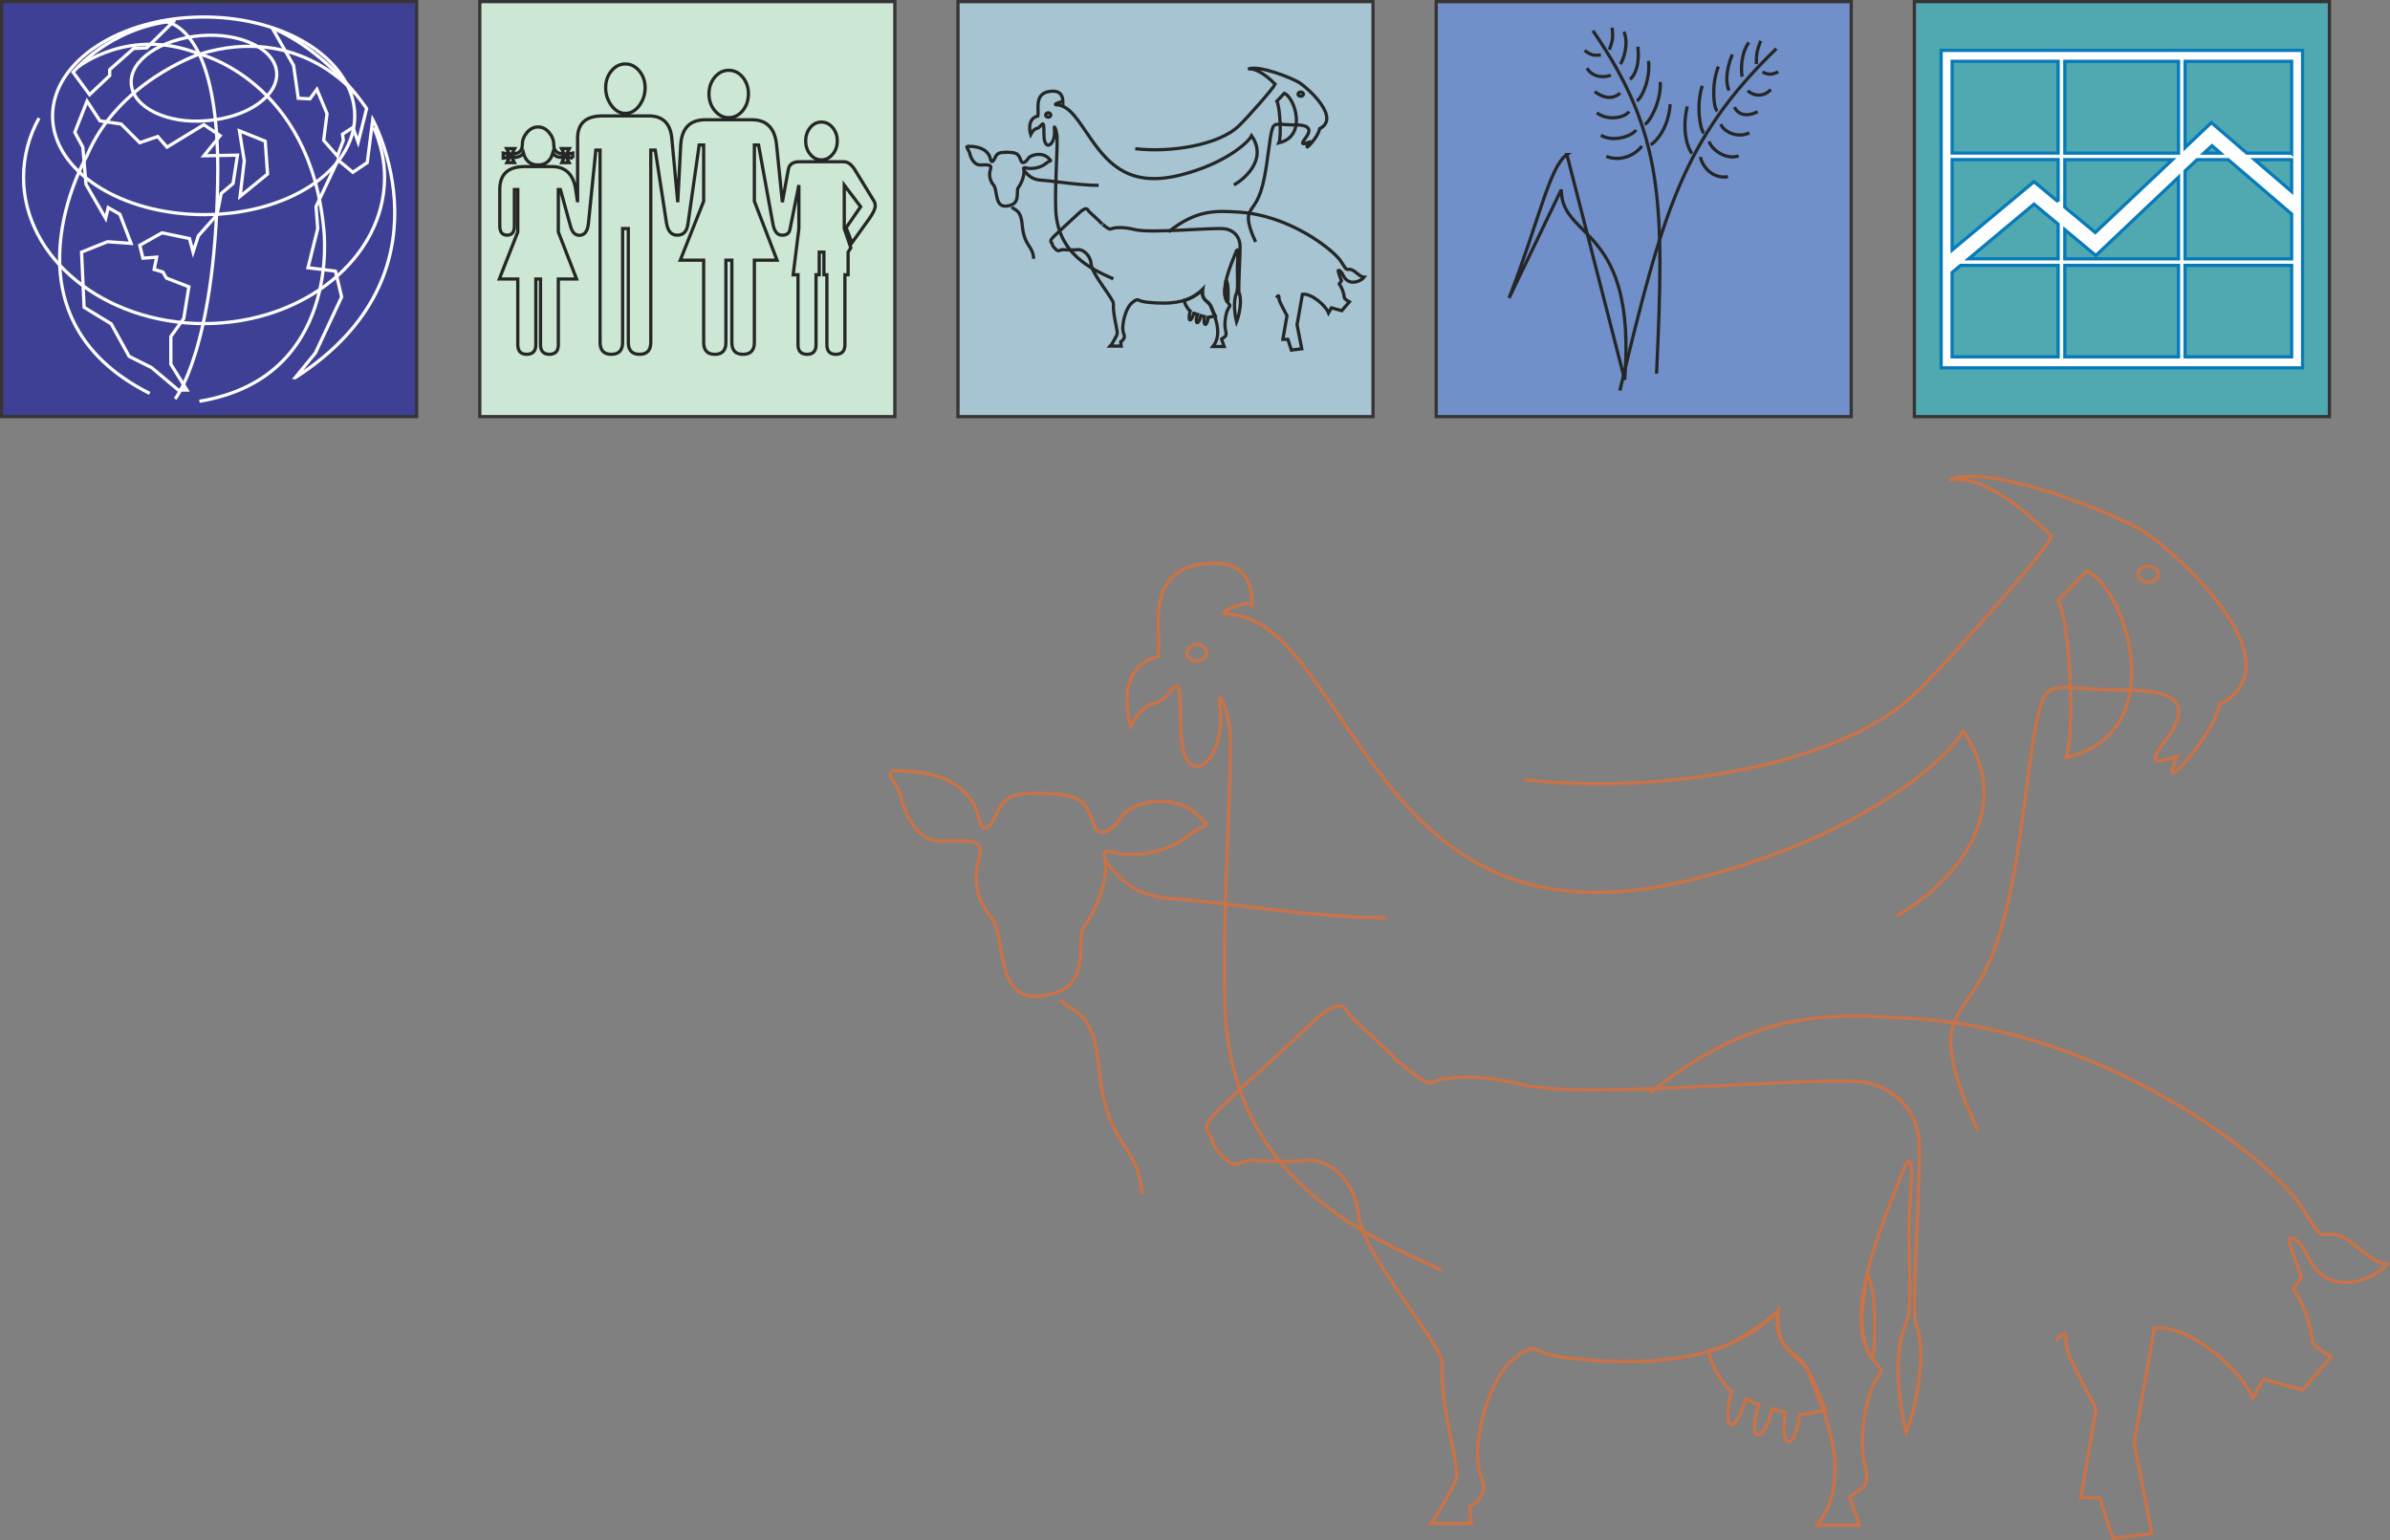 <?xml version="1.0" encoding="UTF-8"?>
<!DOCTYPE svg PUBLIC "-//W3C//DTD SVG 1.1//EN" "http://www.w3.org/Graphics/SVG/1.1/DTD/svg11.dtd">
<!-- Creator: CorelDRAW -->
<svg xmlns="http://www.w3.org/2000/svg" xml:space="preserve" width="130.248mm" height="83.932mm" style="shape-rendering:geometricPrecision; text-rendering:geometricPrecision; image-rendering:optimizeQuality; fill-rule:evenodd; clip-rule:evenodd"
viewBox="0 0 115.366 74.342"
 xmlns:xlink="http://www.w3.org/1999/xlink">
 <rect x="0" y="0" width="115.366" height="74.342" fill="#808080" stroke="none"/>
 <defs>
  <style type="text/css">
   <![CDATA[
    .str0 {stroke:#373435;stroke-width:0.156}
    .str4 {stroke:#CB7246;stroke-width:0.156}
    .str3 {stroke:#077ABA;stroke-width:0.156}
    .str1 {stroke:#252726;stroke-width:0.156}
    .str2 {stroke:#FEFEFE;stroke-width:0.156}
    .fil1 {fill:none}
    .fil4 {fill:#3E4095}
    .fil5 {fill:#50A8B1}
    .fil0 {fill:#718FC8}
    .fil2 {fill:#A7C4D2}
    .fil3 {fill:#CCE7D4}
    .fil6 {fill:#FEFEFE}
   ]]>
  </style>
 </defs>
 <g id="Layer_x0020_1">
  <g id="_143719760">
   <g>
    <rect id="_296385000" class="fil0 str0" x="69.325" y="0.078" width="20.034" height="20.034"/>
    <g>
     <path id="_296385360" class="fil1 str1" d="M76.888 1.48c3.449,4.998 3.449,8.382 3.074,16.558"/>
     <path id="_296384304" class="fil1 str1" d="M79.677 6.982c0.233,-0.103 0.865,-0.788 0.943,-1.95"/>
     <path id="_296384400" class="fil1 str1" d="M79.251 7.047c-0.155,0.258 -0.852,0.827 -1.718,0.504"/>
     <path id="_296385720" class="fil1 str1" d="M79.393 6.001c0.233,-0.09 0.801,-1.111 0.749,-2.041"/>
     <path id="_143713064" class="fil1 str1" d="M78.967 6.272c-0.129,0.258 -1.059,0.633 -1.692,0.258"/>
     <path id="_143712992" class="fil1 str1" d="M79.006 4.864c0.233,-0.09 0.672,-1.046 0.568,-1.924"/>
     <path id="_143713232" class="fil1 str1" d="M78.631 5.381c-0.142,0.258 -0.956,0.504 -1.55,0.065"/>
     <path id="_143713184" class="fil1 str1" d="M78.683 3.831c0.233,-0.194 0.478,-0.697 0.375,-1.576"/>
     <path id="_143712392" class="fil1 str1" d="M78.205 4.49c-0.22,0.22 -0.646,0.362 -1.227,-0.065"/>
     <path id="_143713472" class="fil1 str1" d="M78.218 3.095c0.129,-0.194 0.426,-0.956 0.168,-1.563"/>
     <path id="_143713424" class="fil1 str1" d="M77.753 3.624c-0.181,0.09 -0.814,0.207 -1.15,-0.336"/>
     <path id="_143713616" class="fil1 str1" d="M77.688 2.397c0.129,-0.4 0.194,-0.491 0.129,-1.059"/>
     <path id="_143713640" class="fil1 str1" d="M77.275 2.656c-0.323,0.013 -0.413,0.052 -0.788,-0.22"/>
     <path id="_143713832" class="fil1 str1" d="M85.748 2.346c-4.508,4.365 -5.489,7.891 -7.556,16.506"/>
     <path id="_143713784" class="fil1 str1" d="M81.679 7.408c-0.168,-0.155 -0.53,-1.033 -0.233,-2.273"/>
     <path id="_143712344" class="fil1 str1" d="M82.08 7.576c0.039,0.297 0.465,1.085 1.33,0.956"/>
     <path id="_143714072" class="fil1 str1" d="M82.248 6.427c-0.181,-0.155 -0.388,-1.343 -0.078,-2.286"/>
     <path id="_143713016" class="fil1 str1" d="M82.506 6.827c0.052,0.31 0.749,0.93 1.421,0.697"/>
     <path id="_143712368" class="fil1 str1" d="M82.894 5.368c-0.181,-0.155 -0.297,-1.266 0.052,-2.157"/>
     <path id="_143712080" class="fil1 str1" d="M83.074 5.988c0.052,0.284 0.723,0.736 1.369,0.426"/>
     <path id="_143714312" class="fil1 str1" d="M83.462 4.373c-0.129,-0.271 -0.207,-0.852 0.155,-1.744"/>
     <path id="_143714552" class="fil1 str1" d="M83.72 5.174c0.142,0.284 0.478,0.529 1.124,0.22"/>
     <path id="_143714720" class="fil1 str1" d="M84.095 3.702c-0.052,-0.22 -0.09,-1.085 0.323,-1.653"/>
     <path id="_143712296" class="fil1 str1" d="M84.366 4.373c0.129,0.155 0.672,0.426 1.111,-0.052"/>
     <path id="_143715080" class="fil1 str1" d="M84.779 3.095c0.013,-0.426 -0.013,-0.542 0.207,-1.124"/>
     <path id="_143715416" class="fil1 str1" d="M85.076 3.482c0.284,0.103 0.349,0.168 0.762,-0.013"/>
     <path id="_143715032" class="fil1 str1" d="M75.635 7.46c-0.852,0.607 -1.317,3.126 -2.79,6.923l2.519 -5.231c0,2.48 3.642,1.666 3.061,9.183l-2.79 -10.875z"/>
    </g>
   </g>
   <g>
    <rect id="_143715728" class="fil2 str0" x="46.242" y="0.078" width="20.034" height="20.034"/>
    <g>
     <path id="_143715776" class="fil1 str1" d="M56.404 11.195c1.353,-1.095 2.342,-1.019 3.346,-0.958 2.509,0.137 4.623,1.84 4.973,2.373 0.335,0.532 0.243,0.365 0.456,0.395 0.198,0.015 0.441,0.365 0.669,0.38 -0.122,0.167 -0.745,0.487 -1.019,-0.106 -0.122,-0.259 -0.274,-0.274 -0.228,-0.167 0.03,0.122 0.152,0.441 0.152,0.441l-0.106 0.152c0.183,0.259 0.243,0.593 0.243,0.669 0,0.061 0.243,0.198 0.243,0.198l-0.365 0.426 -0.502 -0.137 -0.137 0.243c-0.137,-0.35 -0.821,-0.958 -1.262,-0.897l-0.258 1.475 0.228 1.156 -0.502 0.061 -0.167 -0.517 -0.243 0 0.198 -1.141c0,0 -0.319,-0.593 -0.365,-0.73 -0.046,-0.137 0.03,-0.365 -0.152,-0.137"/>
     <g>
      <path id="_143715920" class="fil1 str1" d="M53.74 13.462c-1.09,-0.487 -2.725,-1.226 -2.783,-3.425 -0.039,-1.148 0.117,-3.192 0.058,-3.542 -0.039,-0.272 -0.156,-0.525 -0.117,-0.233 0.078,0.72 -0.506,1.129 -0.506,0.233 0,-0.915 -0.078,-0.35 -0.35,-0.292 -0.156,0.019 -0.292,0.292 -0.292,0.292 0,0 -0.234,-0.759 0.35,-0.895 0.058,-0.272 -0.175,-1.012 0.467,-1.168 0.642,-0.136 0.74,0.214 0.74,0.506 -0.058,-0.078 -0.486,0.117 -0.331,0.117 0.681,0.019 1.09,0.817 1.713,1.693 0.856,1.226 1.907,2.316 4.32,1.693 2.082,-0.526 3.231,-1.538 3.406,-1.888 0.817,1.187 -0.448,2.16 -0.856,2.374"/>
      <path id="_143715992" class="fil1 str1" d="M50.607 5.658c0.058,0 0.117,-0.058 0.117,-0.097 0,-0.058 -0.058,-0.117 -0.117,-0.117 -0.078,0 -0.136,0.058 -0.136,0.117 0,0.039 0.058,0.097 0.136,0.097z"/>
     </g>
     <g>
      <path id="_143716160" class="fil1 str1" d="M48.605 7.35c-0.369,0 -0.471,0.041 -0.574,0.266 -0.082,0.164 -0.164,0.287 -0.225,0.061 -0.082,-0.389 -0.451,-0.615 -1.045,-0.615 -0.184,0 -0.041,0.102 0.041,0.307 0.041,0.225 0.205,0.594 0.512,0.594 0.307,0 0.594,-0.061 0.492,0.225 -0.082,0.266 -0.02,0.553 0.164,0.758 0.184,0.246 0.041,1.045 0.594,1.004 0.758,-0.061 0.451,-0.697 0.594,-0.902 0.143,-0.184 0.307,-0.594 0.266,-0.84 -0.041,-0.143 0,-0.123 0.205,-0.082 0.205,0.02 0.594,0 0.902,-0.266 0.184,-0.143 0.266,-0.041 0.082,-0.225 -0.328,-0.328 -0.902,-0.143 -0.984,0.02 -0.102,0.164 -0.287,0.287 -0.348,0.102 -0.123,-0.369 -0.225,-0.389 -0.676,-0.41z"/>
      <path id="_143716352" class="fil1 str1" d="M49.895 12.493c-0.041,-0.676 -0.46,-0.573 -0.553,-1.639 -0.07,-0.798 -0.399,-0.684 -0.489,-0.865"/>
      <path id="_143716304" class="fil1 str1" d="M49.424 8.21c0.225,0.307 0.451,0.471 0.881,0.492 0.594,0.041 1.803,0.246 2.725,0.246"/>
     </g>
     <g>
      <path id="_143716688" class="fil1 str1" d="M54.8 7.177c1.668,0.201 4.06,-0.161 5.024,-1.125 0.342,-0.322 1.628,-1.769 1.728,-1.99 -0.121,-0.121 -0.824,-0.824 -1.306,-0.724 0.482,-0.221 2.07,0.402 2.492,0.663 0.422,0.281 1.99,1.688 0.965,2.211 -0.06,0.281 -0.342,0.643 -0.482,0.784 -0.161,0.161 -0.161,0.121 -0.06,-0.121 -0.181,0.06 -0.422,0.161 -0.181,-0.161 0.241,-0.302 0.422,-0.683 -0.422,-0.683 -0.864,0 -1.045,-0.161 -1.145,0.201 -0.141,0.382 -0.221,1.768 -0.462,2.693 -0.241,0.945 -0.543,1.045 -0.663,1.407 -0.121,0.362 0.181,1.045 0.322,1.347"/>
      <path id="_143716784" class="fil1 str1" d="M62.778 4.645c-0.06,0 -0.121,-0.04 -0.121,-0.1 0,-0.06 0.06,-0.101 0.121,-0.101 0.08,0 0.141,0.04 0.141,0.101 0,0.06 -0.06,0.1 -0.141,0.1z"/>
      <path id="_143716568" class="fil1 str1" d="M61.995 4.504c0.502,0.201 1.125,2.07 -0.261,2.392 0.121,-0.261 0.06,-1.748 -0.101,-2.01l0.362 -0.382z"/>
     </g>
     <g>
      <path id="_143717048" class="fil1 str1" d="M53.609 11.058c-0.113,0.045 -0.52,-0.373 -0.418,-0.249 -0.102,-0.136 -0.565,-0.531 -0.633,-0.61 -0.068,-0.09 -0.09,-0.294 -0.565,0.169 -0.475,0.452 -1.085,0.983 -1.22,1.152 -0.136,0.169 0.034,0.203 0.023,0.271 -0.023,0.068 0.203,0.294 0.249,0.305 0.057,0.023 0.226,-0.045 0.226,-0.045 0,0 0.542,0.034 0.746,0 0.203,-0.034 0.61,0.203 0.655,0.712 0.057,0.508 1.085,1.661 1.073,1.898 -0.034,0.599 0.249,1.344 0.17,1.503 -0.068,0.147 -0.271,0.497 -0.316,0.542l0.52 0 -0.023 -0.203c0.169,-0.124 0.215,-0.226 0.147,-0.395 -0.147,-0.328 0.079,-1.277 0.441,-1.525 0.305,-0.226 0.169,-0.057 0.633,0 0.452,0.045 1.977,0.237 2.734,-0.61 -0.102,0.542 0.339,0.576 0.407,0.847 0.057,0.192 0.633,1.243 0.09,1.909l0.542 0 -0.124 -0.362c0.192,-0.136 0.26,-0.136 0.192,-0.418 -0.079,-0.316 0.011,-0.859 0.136,-1.062 0.113,-0.203 0.102,-0.079 -0.079,-0.362 -0.339,-0.554 0.271,-1.909 0.373,-2.181 0.102,-0.271 0.203,-0.531 0.158,0.158 -0.056,0.678 0.045,1.39 -0.056,1.638 -0.136,0.294 -0.136,0.836 0,1.401 0.136,-0.339 0.271,-1.073 0.124,-1.39 -0.057,-0.124 0.056,-1.842 0.045,-2.248 0,-0.554 -0.407,-0.825 -0.757,-0.859 -0.678,-0.068 -3.559,0.237 -4.35,0.034 -0.441,-0.113 -0.915,-0.124 -1.141,-0.023z"/>
      <path id="_143717240" class="fil1 str1" d="M59.145 14.324c-0.023,-0.102 -0.045,-0.249 0,-0.474 0.023,-0.215 0.023,-0.52 0.113,-0.113 0.034,0.17 0.023,0.554 0.023,0.689 -0.011,0.339 -0.124,0 -0.136,-0.102z"/>
      <path id="_143717096" class="fil1 str1" d="M58.038 13.996c-0.102,0.102 -0.599,0.463 -0.87,0.497 -0.023,0.113 0.181,0.463 0.282,0.52 -0.136,0.554 0.045,0.565 0.181,0.102 0.057,0 0.079,0.057 0.169,0.068 -0.158,0.486 0.057,0.542 0.17,0.056 0.068,0.023 0.169,0.045 0.169,0.045 -0.079,0.486 0.124,0.508 0.181,0.034 0.057,0 0.339,-0.068 0.339,-0.068 -0.113,-0.203 -0.192,-0.554 -0.384,-0.689 -0.226,-0.147 -0.226,-0.328 -0.237,-0.565z"/>
     </g>
    </g>
   </g>
   <g>
    <rect id="_143717648" class="fil3 str0" x="23.16" y="0.078" width="20.034" height="20.034"/>
    <path id="_143716520" class="fil1 str1" d="M40.415 6.805c0,0.252 -0.073,0.468 -0.224,0.643 -0.15,0.178 -0.332,0.269 -0.542,0.269 -0.213,0 -0.391,-0.091 -0.538,-0.269 -0.147,-0.175 -0.22,-0.391 -0.22,-0.643 0,-0.252 0.073,-0.468 0.22,-0.647 0.147,-0.178 0.325,-0.266 0.538,-0.266 0.21,0 0.391,0.087 0.542,0.266 0.15,0.178 0.224,0.395 0.224,0.647zm-4.288 -2.275c0,0.315 -0.094,0.584 -0.276,0.811 -0.185,0.224 -0.409,0.339 -0.678,0.339 -0.259,0 -0.482,-0.115 -0.671,-0.339 -0.185,-0.227 -0.28,-0.496 -0.28,-0.811 0,-0.311 0.094,-0.58 0.28,-0.804 0.189,-0.22 0.412,-0.332 0.671,-0.332 0.269,0 0.493,0.112 0.678,0.332 0.182,0.224 0.276,0.493 0.276,0.804zm-4.987 -0.297c0,0.322 -0.094,0.608 -0.28,0.863 -0.189,0.252 -0.412,0.377 -0.671,0.377 -0.262,0 -0.486,-0.126 -0.671,-0.377 -0.189,-0.255 -0.283,-0.542 -0.283,-0.863 0,-0.311 0.094,-0.584 0.276,-0.807 0.185,-0.224 0.409,-0.339 0.678,-0.339 0.259,0 0.482,0.115 0.671,0.339 0.185,0.224 0.28,0.496 0.28,0.807zm11.026 5.438c0.056,0.084 0.084,0.168 0.084,0.255 0,0.15 -0.098,0.36 -0.287,0.626l-0.839 1.167 -0.28 -0.727 0.699 -1.013 -0.79 -1.045 0 2.1 0.318 0.93 -0.133 0.206 0 1.094 -0.154 0 0 3.379c0,0.308 -0.147,0.461 -0.44,0.461 -0.287,0 -0.43,-0.154 -0.43,-0.461l0 -3.379 -0.143 0 0 -1.094 -0.227 0 0 1.094 -0.154 0 0 3.379c0,0.308 -0.143,0.461 -0.43,0.461 -0.294,0 -0.44,-0.154 -0.44,-0.461l0 -3.379 -0.234 0 0.276 -2.23 0 -2.1 -0.43 2.132c-0.035,0.196 -0.164,0.294 -0.388,0.287 -0.227,0 -0.374,-0.189 -0.44,-0.566l-0.688 -3.788 -0.203 0 0 2.715 1.094 2.845 -1.094 0 0 3.973c0,0.381 -0.185,0.573 -0.552,0.573 -0.356,0 -0.535,-0.192 -0.535,-0.573l0 -3.973 -0.287 0 0 3.973c0,0.381 -0.175,0.573 -0.531,0.573 -0.363,0 -0.542,-0.192 -0.542,-0.573l0 -3.973 -1.129 0 1.129 -2.845 0 -2.715 -0.217 0 -0.542 3.809c-0.049,0.364 -0.22,0.545 -0.514,0.545 -0.287,0 -0.458,-0.196 -0.521,-0.584l-0.542 -3.523 -0.217 0 0 9.285c0,0.381 -0.182,0.573 -0.542,0.573 -0.363,0 -0.542,-0.192 -0.542,-0.573l0 -5.497 -0.276 0 0 5.497c0,0.381 -0.182,0.573 -0.545,0.573 -0.36,0 -0.542,-0.192 -0.542,-0.573l0 -9.285 -0.206 0 -0.357 3.54c-0.042,0.384 -0.189,0.573 -0.44,0.573 -0.206,0 -0.35,-0.15 -0.43,-0.458l-0.482 -1.751 -0.101 0 0 2.048 0.881 2.271 -0.881 0 0 3.173c0,0.308 -0.143,0.461 -0.43,0.461 -0.287,0 -0.43,-0.154 -0.43,-0.461l0 -3.173 -0.227 0 0 3.173c0,0.308 -0.147,0.461 -0.44,0.461 -0.287,0 -0.43,-0.154 -0.43,-0.461l0 -3.173 -0.891 0 0.891 -2.271 0 -2.048 -0.164 0 0 1.751c0,0.301 -0.115,0.451 -0.346,0.451 -0.241,0 -0.36,-0.15 -0.36,-0.451l0 -1.751c0,-0.737 0.398,-1.108 1.199,-1.108l1.321 0c0.653,0 1.038,0.374 1.146,1.118l0.091 0.601 0 -3.089c0,-0.716 0.402,-1.076 1.199,-1.076l2.233 0c0.674,0 1.048,0.36 1.115,1.076l0.287 3.089 0.143 -2.764c0.049,-0.811 0.447,-1.216 1.199,-1.216l2.233 0c0.716,0 1.115,0.405 1.195,1.216l0.28 2.764 0.287 -1.576c0.045,-0.252 0.224,-0.377 0.531,-0.377l2.139 0c0.199,0 0.377,0.126 0.535,0.377l0.909 1.485zm-14.517 -2.037l-0.213 -0.031 0 -0.175 0.213 -0.038 0 0.245zm-0.164 -0.461l-0.133 0.255 0 0.175 0.122 0.248 -0.357 0 0.112 -0.248 0 -0.175 -0.122 -0.255 0.377 0zm-0.318 0.43c-0.252,0 -0.412,-0.073 -0.479,-0.224 -0.112,0.388 -0.349,0.584 -0.716,0.584 -0.37,0 -0.605,-0.196 -0.709,-0.584 -0.073,0.15 -0.238,0.224 -0.489,0.224l0 -0.175c0.294,-0.011 0.44,-0.164 0.44,-0.458 0,-0.206 0.073,-0.398 0.224,-0.573 0.15,-0.178 0.328,-0.269 0.535,-0.269 0.203,0 0.381,0.091 0.531,0.269 0.15,0.175 0.224,0.367 0.224,0.573 0,0.294 0.147,0.447 0.44,0.458l0 0.175zm-2.324 -0.43l-0.133 0.255 0 0.175 0.122 0.248 -0.367 0 0.122 -0.248 0 -0.175 -0.133 -0.255 0.388 0zm-0.335 0.43l-0.217 0.031 0 -0.245 0.217 0.038 0 0.175z"/>
   </g>
   <g>
    <rect id="_143718056" class="fil4 str0" x="0.078" y="0.078" width="20.034" height="20.034"/>
    <g>
     <polygon id="_143718104" class="fil1 str2" points="3.937,12.169 5.193,11.668 6.327,11.75 5.785,10.34 5.224,10.024 5.101,10.544 4.151,8.9 3.998,7.102 3.61,6.387 4.202,4.885 4.825,5.835 5.847,5.989 6.746,6.888 7.614,6.591 8.063,7.102 9.841,6.019 10.627,6.55 9.841,7.521 11.465,7.49 11.25,8.859 10.678,9.339 10.474,10.371 9.575,11.382 9.32,12.169 9.146,11.515 7.818,11.239 6.746,11.842 6.899,12.465 7.563,12.414 7.44,13.006 7.859,13.129 8.033,13.425 9.116,13.844 8.87,15.376 8.247,16.244 8.247,17.582 9.024,18.829 8.605,18.829 7.318,17.746 6.235,17.204 5.367,15.632 4.059,14.835 "/>
     <polygon id="_143718272" class="fil1 str2" points="11.557,6.315 12.803,6.816 12.915,8.399 11.588,9.482 11.792,7.766 "/>
     <path id="_143718320" class="fil1 str2" d="M8.4 1.014l-1.318 1.297 -0.633 0.031 -1.154 1.021 0 0.286 -0.97 0.919 -0.797 -1.083c0,0 1.767,-2.166 4.872,-2.472z"/>
     <path id="_143718488" class="fil1 str2" d="M13.14 1.351l1.032 1.808 0.225 1.583 0.562 0.031 0.337 -0.46 0.49 1.175 -0.163 1.287 0.664 0.756 0.286 -0.756 -0.041 -0.296 0.501 -0.327 0.255 0.715 0.409 -1.624c0,0 -1.736,-2.676 -4.556,-3.892z"/>
     <path id="_143718536" class="fil1 str2" d="M14.243 18.236l0.981 -1.195 1.267 -2.707 -0.296 -1.246 -1.328 -0.163 0.47 -1.89 -0.082 -1.062 1.062 -2.247 0.715 0.592 0.695 -0.47 0.266 -2.074c0,0 4.076,7.436 -3.749,12.462z"/>
     <path id="_143718704" class="fil1 str2" d="M3.773 3.231c0,0 2.472,-1.971 5.853,-0.623 0,0 5.342,1.287 6.006,8.489 0,0 0.878,7.14 -6.006,8.274"/>
     <path id="_143718752" class="fil1 str2" d="M17.134 4.518c0,0 -2.676,-3.402 -7.518,-1.9 0,0 -3.922,1.318 -5.424,4.913 0,0 -4.454,7.702 3.034,11.461"/>
     <path id="_143718920" class="fil1 str2" d="M7.767 1.014c0,0 2.911,-0.235 2.738,7.855 -0.153,8.06 -2.053,10.389 -2.053,10.389"/>
     <path id="_143718968" class="fil1 str2" d="M9.841 10.361c4.045,0 7.283,-2.125 7.283,-4.76 0,-2.635 -3.238,-4.781 -7.283,-4.781 -4.035,0 -7.304,2.145 -7.304,4.781 0,2.635 3.269,4.76 7.304,4.76z"/>
     <path id="_143719208" class="fil1 str2" d="M1.883 5.703c-0.49,0.878 -0.746,1.859 -0.746,2.86 0,3.892 3.902,7.058 8.713,7.058 4.811,0 8.713,-3.167 8.713,-7.058 0,-0.848 -0.194,-1.645 -0.521,-2.411"/>
     <path id="_143719112" class="fil1 str2" d="M9.994 5.825c1.951,-0.153 3.442,-1.195 3.361,-2.329 -0.082,-1.134 -1.736,-1.931 -3.657,-1.777 -1.951,0.163 -3.463,1.205 -3.361,2.339 0.082,1.124 1.716,1.941 3.657,1.767z"/>
    </g>
   </g>
   <g>
    <rect id="_143719544" class="fil5 str0" x="92.407" y="0.078" width="20.034" height="20.034"/>
    <path id="_143719616" class="fil6 str3" d="M111.147 17.757l-17.447 0 0 -15.325 17.447 0 0 15.325zm-0.529 -10.366l0 -4.43 -5.144 0 0 4.163 1.271 -1.204 1.71 1.471 2.163 0zm0 1.855l0 -1.538 -1.792 0 1.792 1.538zm-3.434 -1.855l-0.412 -0.357 -0.385 0.357 0.796 0zm3.434 5.104l0 -2.163 -3.063 -2.624 -1.498 0 -0.584 0.543 0 4.244 5.144 0zm-5.461 -5.104l0 -4.43 -5.488 0 0 4.43 5.488 0zm5.461 9.836l0 -4.416 -5.144 0 0 4.416 5.144 0zm-5.755 -9.52l-5.194 0 0 2.294 1.471 1.222 3.724 -3.516zm0.294 4.787l0 -3.936 -3.991 3.778 -1.498 -1.249 0 1.407 5.488 0zm-5.81 -5.104l0 -4.43 -5.117 0 0 4.43 5.117 0zm5.81 9.836l0 -4.416 -5.488 0 0 4.416 5.488 0zm-5.81 -7.488l0 -2.032 -5.117 0 0 4.362 3.954 -3.298 1.163 0.968zm0 2.755l0 -1.67 -1.163 -0.968 -3.158 2.638 4.321 0zm0 4.733l0 -4.416 -4.706 0 -0.412 0.344 0 4.072 5.117 0z"/>
   </g>
  </g>
  <g id="_296377272">
   <path id="_296382024" class="fil1 str4" d="M79.641 52.772c5.099,-4.125 8.823,-3.839 12.604,-3.609 9.453,0.516 17.417,6.932 18.735,8.938 1.261,2.005 0.917,1.375 1.719,1.49 0.745,0.057 1.661,1.375 2.521,1.432 -0.458,0.63 -2.807,1.833 -3.839,-0.401 -0.458,-0.974 -1.031,-1.031 -0.859,-0.63 0.115,0.458 0.573,1.661 0.573,1.661l-0.401 0.573c0.687,0.974 0.917,2.234 0.917,2.521 0,0.229 0.916,0.745 0.916,0.745l-1.375 1.604 -1.89 -0.516 -0.516 0.917c-0.516,-1.318 -3.094,-3.61 -4.755,-3.38l-0.974 5.557 0.859 4.354 -1.891 0.229 -0.63 -1.948 -0.917 0 0.745 -4.297c0,0 -1.203,-2.234 -1.375,-2.75 -0.172,-0.516 0.115,-1.375 -0.573,-0.516"/>
   <g>
    <path id="_296374656" class="fil1 str4" d="M69.606 61.314c-4.106,-1.833 -10.264,-4.619 -10.484,-12.903 -0.147,-4.326 0.44,-12.024 0.22,-13.343 -0.146,-1.026 -0.586,-1.98 -0.44,-0.88 0.293,2.712 -1.906,4.252 -1.906,0.88 0,-3.446 -0.293,-1.32 -1.32,-1.1 -0.586,0.073 -1.1,1.1 -1.1,1.1 0,0 -0.88,-2.859 1.32,-3.373 0.22,-1.026 -0.66,-3.812 1.76,-4.399 2.419,-0.513 2.786,0.806 2.786,1.906 -0.22,-0.293 -1.833,0.44 -1.246,0.44 2.566,0.073 4.106,3.079 6.452,6.378 3.226,4.619 7.185,8.724 16.276,6.378 7.845,-1.979 12.17,-5.792 12.83,-7.112 3.079,4.472 -1.686,8.138 -3.226,8.944"/>
    <path id="_296377248" class="fil1 str4" d="M57.803 31.915c0.22,0 0.44,-0.22 0.44,-0.367 0,-0.22 -0.22,-0.44 -0.44,-0.44 -0.293,0 -0.513,0.22 -0.513,0.44 0,0.147 0.22,0.367 0.513,0.367z"/>
   </g>
   <g>
    <path id="_296377344" class="fil1 str4" d="M50.26 38.286c-1.389,0 -1.775,0.154 -2.161,1.004 -0.309,0.618 -0.618,1.081 -0.849,0.232 -0.309,-1.467 -1.698,-2.316 -3.937,-2.316 -0.695,0 -0.154,0.386 0.154,1.158 0.154,0.849 0.772,2.239 1.93,2.239 1.158,0 2.239,-0.232 1.853,0.849 -0.309,1.004 -0.077,2.084 0.618,2.856 0.695,0.926 0.154,3.937 2.239,3.783 2.856,-0.232 1.698,-2.625 2.239,-3.397 0.54,-0.695 1.158,-2.239 1.004,-3.165 -0.154,-0.54 0,-0.463 0.772,-0.309 0.772,0.077 2.239,0 3.397,-1.004 0.695,-0.54 1.004,-0.154 0.309,-0.849 -1.235,-1.235 -3.397,-0.54 -3.705,0.077 -0.386,0.618 -1.081,1.081 -1.312,0.386 -0.463,-1.39 -0.849,-1.467 -2.547,-1.544z"/>
    <path id="_296377080" class="fil1 str4" d="M55.123 57.662c-0.154,-2.548 -1.731,-2.159 -2.084,-6.176 -0.264,-3.008 -1.503,-2.579 -1.842,-3.259"/>
    <path id="_296377392" class="fil1 str4" d="M53.347 41.528c0.849,1.158 1.698,1.776 3.319,1.853 2.239,0.154 6.793,0.926 10.267,0.926"/>
   </g>
   <g>
    <path id="_296377464" class="fil1 str4" d="M73.599 37.635c6.284,0.757 15.293,-0.605 18.927,-4.239 1.287,-1.211 6.133,-6.662 6.511,-7.495 -0.454,-0.454 -3.104,-3.104 -4.921,-2.726 1.817,-0.833 7.798,1.514 9.388,2.498 1.59,1.06 7.495,6.359 3.634,8.328 -0.227,1.06 -1.287,2.423 -1.817,2.953 -0.605,0.606 -0.605,0.454 -0.227,-0.454 -0.681,0.227 -1.59,0.606 -0.681,-0.606 0.908,-1.136 1.59,-2.574 -1.59,-2.574 -3.255,0 -3.937,-0.606 -4.315,0.757 -0.53,1.439 -0.833,6.662 -1.742,10.145 -0.908,3.558 -2.044,3.937 -2.498,5.3 -0.454,1.363 0.681,3.937 1.211,5.072"/>
    <path id="_296375352" class="fil1 str4" d="M103.655 28.096c-0.227,0 -0.454,-0.151 -0.454,-0.379 0,-0.227 0.227,-0.379 0.454,-0.379 0.303,0 0.53,0.151 0.53,0.379 0,0.227 -0.227,0.379 -0.53,0.379z"/>
    <path id="_296377584" class="fil1 str4" d="M100.702 27.566c1.893,0.757 4.24,7.798 -0.984,9.009 0.454,-0.984 0.227,-6.587 -0.378,-7.571l1.363 -1.438z"/>
   </g>
   <g>
    <path id="_296386920" class="fil1 str4" d="M69.111 52.258c-0.426,0.17 -1.958,-1.405 -1.575,-0.936 -0.383,-0.511 -2.128,-2 -2.384,-2.298 -0.255,-0.34 -0.34,-1.107 -2.128,0.638 -1.788,1.703 -4.086,3.703 -4.597,4.341 -0.511,0.638 0.128,0.766 0.085,1.022 -0.085,0.255 0.766,1.107 0.936,1.149 0.213,0.085 0.851,-0.17 0.851,-0.17 0,0 2.043,0.128 2.809,0 0.766,-0.128 2.298,0.766 2.469,2.681 0.213,1.915 4.086,6.257 4.043,7.151 -0.128,2.256 0.936,5.065 0.638,5.661 -0.255,0.553 -1.022,1.873 -1.192,2.043l1.958 0 -0.085 -0.766c0.638,-0.468 0.809,-0.851 0.553,-1.49 -0.553,-1.234 0.298,-4.81 1.66,-5.746 1.149,-0.851 0.638,-0.213 2.384,0 1.702,0.17 7.448,0.894 10.3,-2.298 -0.383,2.043 1.277,2.171 1.532,3.192 0.213,0.724 2.384,4.682 0.341,7.193l2.043 0 -0.468 -1.362c0.724,-0.511 0.979,-0.511 0.724,-1.575 -0.298,-1.192 0.043,-3.235 0.511,-4.001 0.426,-0.766 0.383,-0.298 -0.298,-1.362 -1.277,-2.086 1.022,-7.193 1.405,-8.215 0.383,-1.022 0.766,-2 0.596,0.596 -0.213,2.554 0.17,5.235 -0.213,6.172 -0.511,1.107 -0.511,3.15 0,5.278 0.511,-1.277 1.022,-4.043 0.468,-5.235 -0.213,-0.468 0.213,-6.938 0.17,-8.47 0,-2.086 -1.532,-3.107 -2.852,-3.235 -2.554,-0.255 -13.407,0.894 -16.387,0.128 -1.66,-0.426 -3.448,-0.468 -4.299,-0.085z"/>
    <path id="_296377200" class="fil1 str4" d="M89.967 64.558c-0.085,-0.383 -0.17,-0.936 0,-1.788 0.085,-0.809 0.085,-1.958 0.426,-0.426 0.128,0.638 0.085,2.086 0.085,2.596 -0.043,1.277 -0.468,0 -0.511,-0.383z"/>
    <path id="_296377488" class="fil1 str4" d="M85.796 63.324c-0.383,0.383 -2.256,1.745 -3.277,1.873 -0.085,0.426 0.681,1.745 1.064,1.958 -0.511,2.086 0.17,2.128 0.681,0.383 0.213,0 0.298,0.213 0.638,0.255 -0.596,1.83 0.213,2.043 0.638,0.213 0.255,0.085 0.638,0.17 0.638,0.17 -0.298,1.83 0.468,1.915 0.681,0.128 0.213,0 1.277,-0.255 1.277,-0.255 -0.426,-0.766 -0.724,-2.086 -1.447,-2.596 -0.851,-0.553 -0.851,-1.234 -0.894,-2.128z"/>
   </g>
  </g>
 </g>
</svg>
